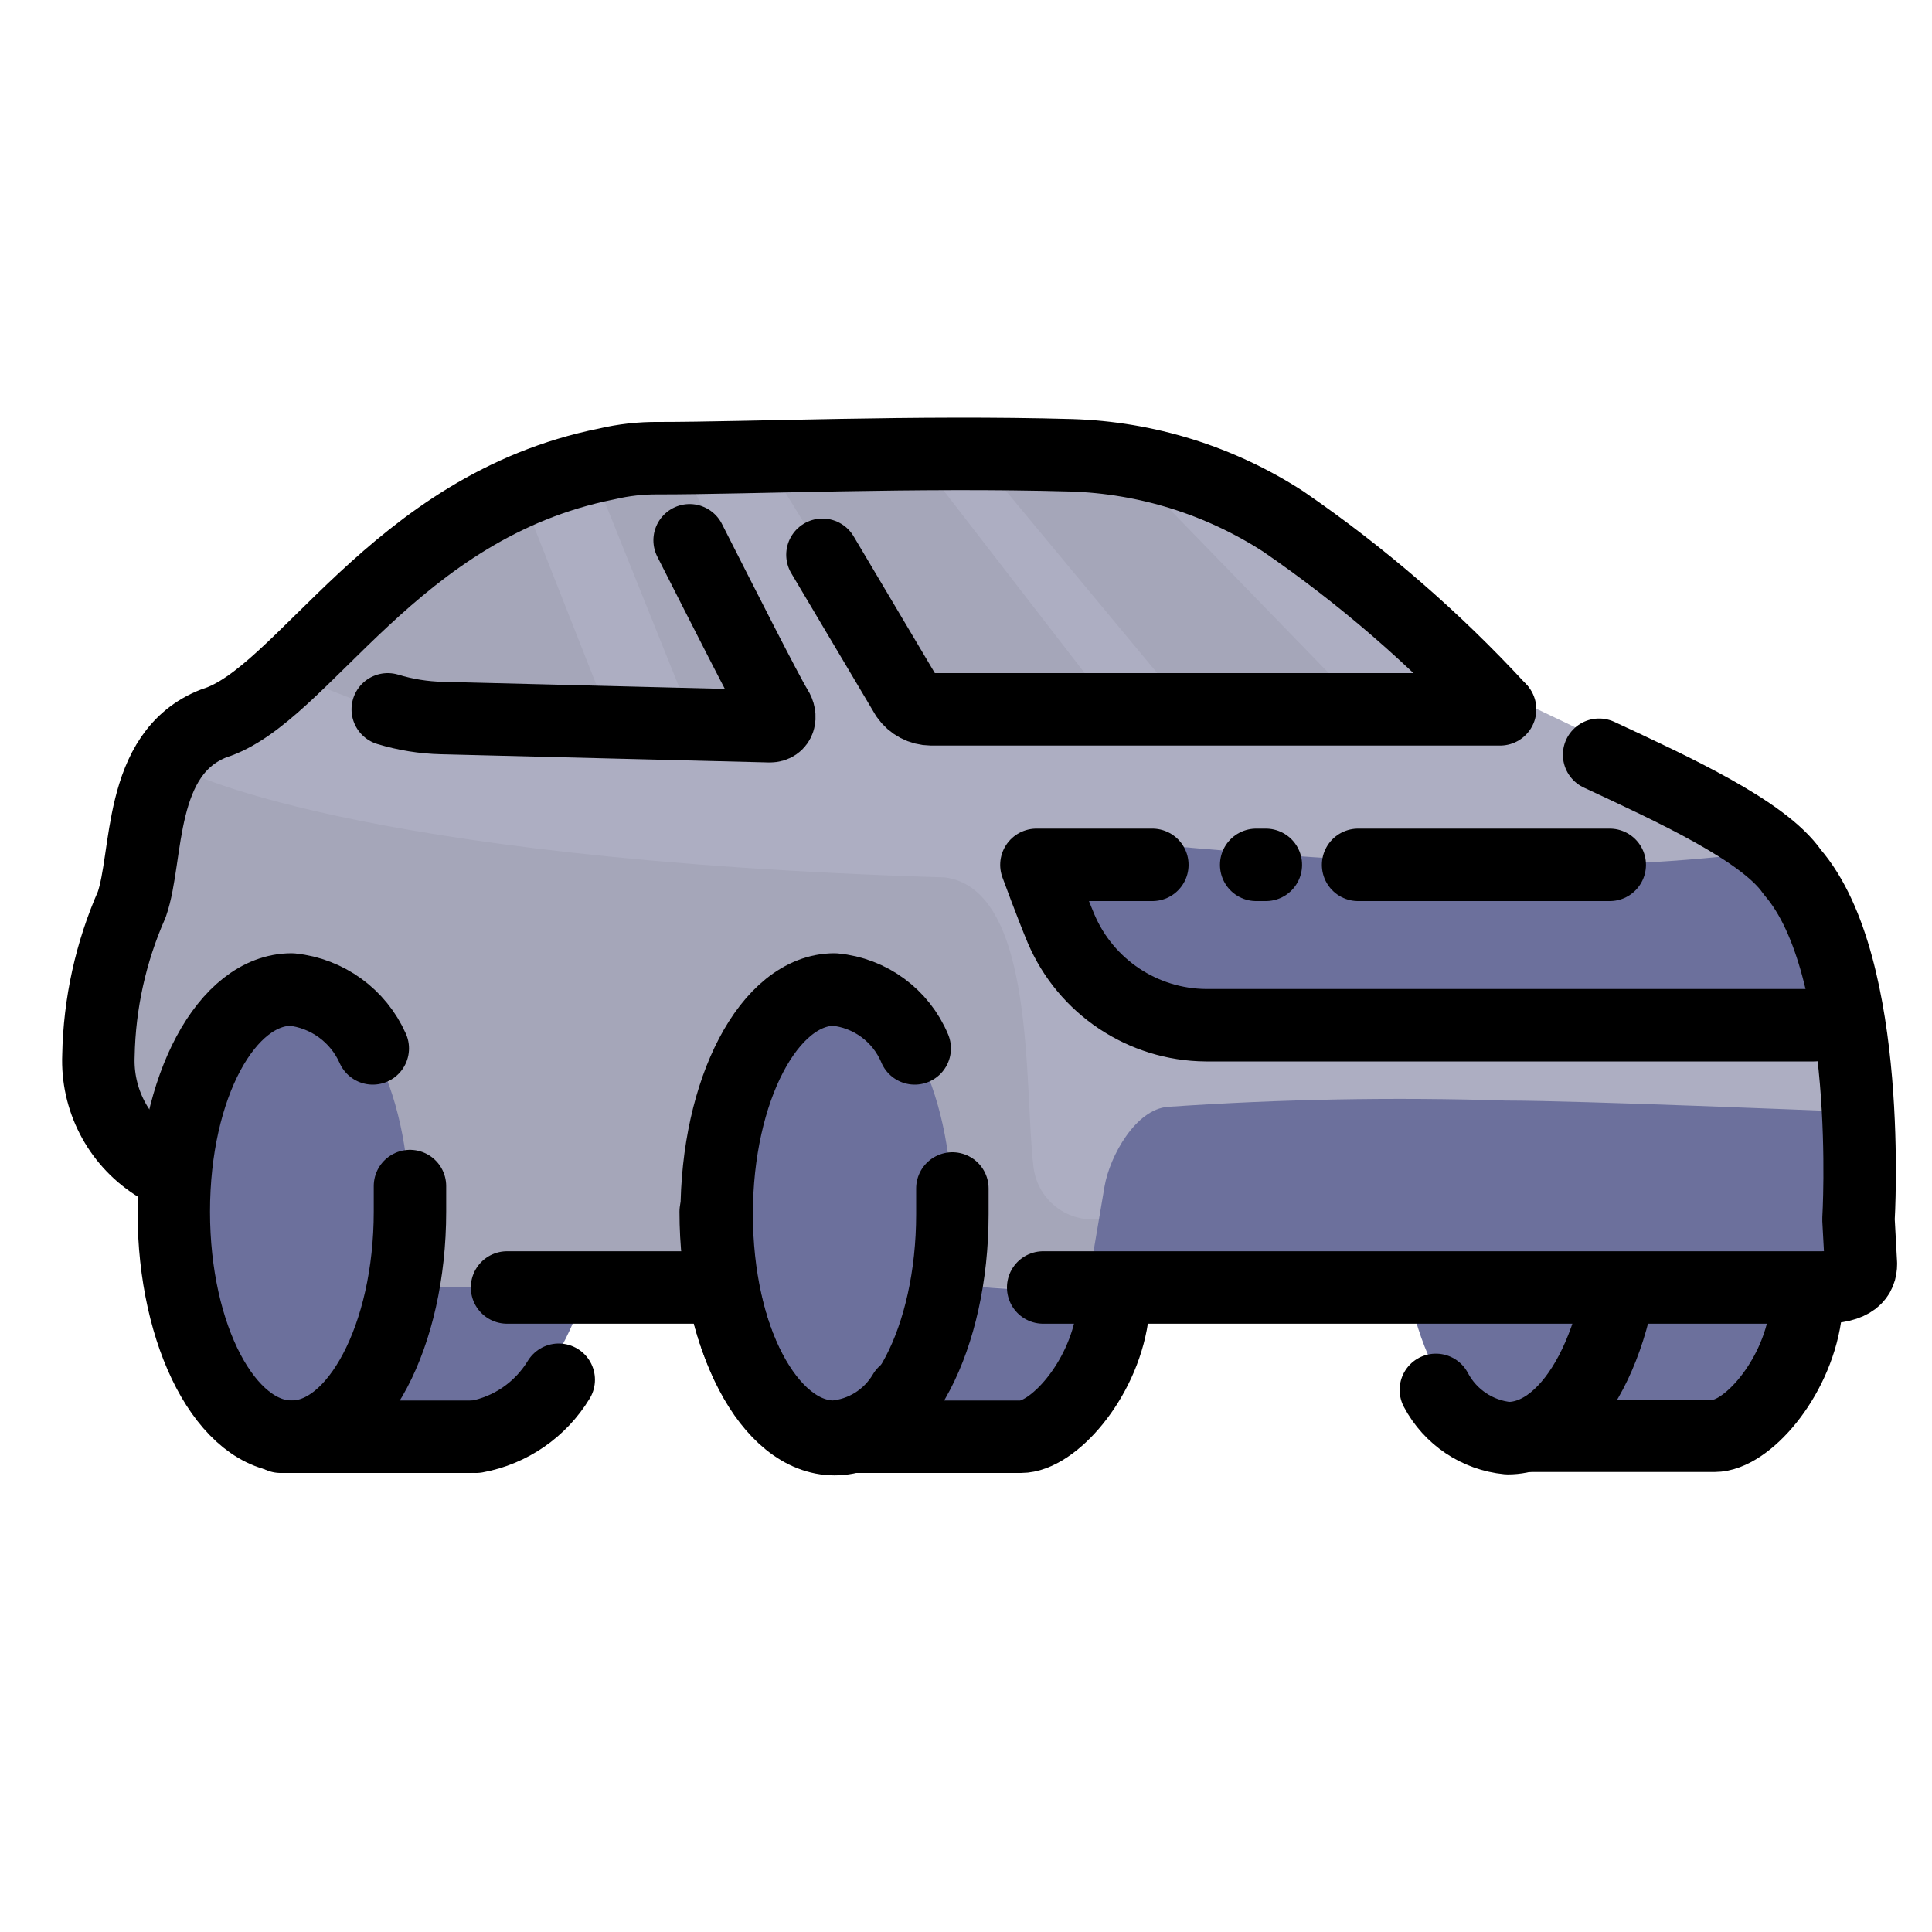 <svg width="40" height="40" viewBox="0 0 40 40" fill="none" xmlns="http://www.w3.org/2000/svg">
<path d="M6.188 25.156C6.225 26.728 6.498 28.286 6.998 29.776H9.238C10.588 29.776 12.328 27.696 12.328 25.126C12.328 22.556 10.588 20.486 9.278 20.486H7.108C6.537 21.979 6.226 23.559 6.188 25.156H6.188Z" fill="#6C709C"/>
<path d="M9.858 29.746C10.57 29.615 11.192 29.185 11.568 28.566" stroke="black" stroke-width="1.5" stroke-linecap="round" stroke-linejoin="round"/>
<path d="M31.178 25.346C31.216 26.921 31.489 28.482 31.988 29.976H34.228C35.578 29.976 36.988 27.886 36.988 25.316C36.988 22.746 35.578 19.316 34.228 19.316H32.098C31.597 21.292 31.288 23.311 31.178 25.346Z" fill="#6C709C"/>
<path d="M35.668 25.086C35.668 21.206 35.458 20.436 34.108 20.436H31.668C31.104 21.927 30.796 23.503 30.758 25.096C30.795 26.671 31.065 28.231 31.558 29.726H35.498C36.148 29.726 37.178 28.586 37.378 27.246" stroke="black" stroke-width="1.5" stroke-linecap="round" stroke-linejoin="round"/>
<path d="M29.008 25.086C29.008 27.656 30.098 29.746 31.448 29.746C32.798 29.746 33.888 27.656 33.888 25.086C33.888 22.516 32.798 19.086 31.448 19.086C30.098 19.086 29.008 22.486 29.008 25.086Z" fill="#6C709C"/>
<path d="M29.728 28.776C30.025 29.339 30.585 29.715 31.218 29.776C32.558 29.776 33.658 27.686 33.658 25.116C33.658 22.546 32.558 19.116 31.218 19.116C29.878 19.116 28.768 22.586 28.768 25.116V25.226" stroke="black" stroke-width="1.5" stroke-linecap="round" stroke-linejoin="round"/>
<path d="M32.278 24.356C32.278 25.046 32.548 26.076 32.868 26.076C33.188 26.076 33.458 25.516 33.458 24.826C33.458 24.136 33.198 23.096 32.868 23.096C32.538 23.096 32.278 23.656 32.278 24.356Z" fill="#6C709C"/>
<path fill-rule="evenodd" clip-rule="evenodd" d="M32.278 24.356C32.278 25.046 32.548 26.076 32.868 26.076C33.188 26.076 33.458 25.516 33.458 24.826C33.458 24.136 33.198 23.096 32.868 23.096C32.538 23.096 32.278 23.656 32.278 24.356Z" stroke="black" stroke-width="1.5" stroke-linecap="round" stroke-linejoin="round"/>
<path d="M17.368 25.086C17.405 26.658 17.678 28.216 18.178 29.706H20.418C21.768 29.706 23.328 27.556 23.328 24.986C23.328 21.106 21.768 20.396 20.418 20.396H18.278C17.708 21.896 17.4 23.482 17.368 25.086H17.368Z" fill="#6C709C"/>
<path d="M23.028 27.266C22.828 28.606 21.788 29.746 21.138 29.746H17.278" stroke="black" stroke-width="1.5" stroke-linecap="round" stroke-linejoin="round"/>
<path d="M20.418 26.656H7.078L5.078 26.486C3.915 26.403 3.59 25.506 3 24.5C3 24.5 1.918 20.276 3.278 18.486C3.718 16.576 3.968 15.266 4.798 15.006C6.798 14.396 8.798 9.276 14.858 9.076C24.638 8.866 25.5 9.5 25.5 9.5L30.898 14.316C30.898 14.316 36.208 16.676 36.758 17.516C37.308 18.356 37.838 19.086 37.838 19.086L38.598 26.686H20.858" fill="#ADAEC2"/>
<path d="M14.098 10.246L17.418 15.396C18.926 15.812 20.395 16.357 21.808 17.026C32.618 17.536 30.578 17.536 30.578 17.536C30.578 17.536 37.238 17.536 36.638 17.096C36.038 16.656 30.588 14.096 30.588 14.096C30.588 14.096 26.718 9.436 24.768 9.266C22.818 9.096 14.768 9.046 13.088 9.206C12.338 9.256 14.368 10.336 14.098 10.246Z" fill="#ADAEC2"/>
<path opacity="0.05" d="M38.468 25.246H22.628C22.003 25.251 21.474 24.787 21.398 24.166C21.198 22.576 21.468 18.426 19.568 18.166C7.108 17.786 3.728 15.906 3.728 15.906C3.728 15.906 3.528 16.986 2.938 17.336C2.348 17.686 1.279 26.838 5.188 26.056C7.838 25.526 7.738 26.656 7.738 26.656H38.568L38.468 25.246Z" fill="black"/>
<path d="M16.428 15.356H17.428C17.428 15.356 14.818 10.506 13.858 10.156C12.898 9.806 13.218 9.816 11.098 10.776C9.378 11.556 8.538 13.376 8.028 13.876C7.977 13.92 7.947 13.984 7.947 14.051C7.947 14.119 7.977 14.183 8.028 14.226C8.488 14.626 13.958 15.146 13.958 15.146" fill="#ADAEC2"/>
<path opacity="0.05" d="M14.048 9.486L16.698 14.936L14.378 15.016L12.278 9.786C12.801 9.445 13.442 9.336 14.048 9.486Z" fill="black"/>
<path opacity="0.05" d="M10.868 10.426L12.658 14.966L8.778 15.046L6.208 14.046C6.208 14.046 10.048 10.066 10.868 10.426Z" fill="black"/>
<path d="M36.618 17.626C34.814 17.854 32.996 17.948 31.178 17.906C27.378 17.906 21.298 17.226 21.298 17.226C21.298 17.226 20.728 19.886 22.408 20.546C24.088 21.206 32.308 21.456 37.748 21.156" fill="#6C709C"/>
<path d="M30.868 14.286H17.918L15.028 9.706L23.668 9.656C26.151 9.639 28.482 10.847 29.898 12.886L30.868 14.286Z" fill="#ADAEC2"/>
<path opacity="0.05" d="M15.638 9.186L18.648 9.006L22.798 14.376L18.768 14.276L15.638 9.186Z" fill="black"/>
<ellipse cx="17.268" cy="25.086" rx="2.44" ry="4.65" fill="#6C709C"/>
<path d="M14.818 25.086C14.818 27.656 15.918 29.746 17.268 29.746C17.871 29.697 18.411 29.357 18.718 28.836" stroke="black" stroke-width="1.5" stroke-linecap="round" stroke-linejoin="round"/>
<ellipse cx="6.038" cy="25.086" rx="2.44" ry="4.65" fill="#6C709C"/>
<ellipse cx="17.208" cy="25.076" rx="0.92" ry="2.42" fill="#6C709C"/>
<ellipse cx="5.968" cy="25.036" rx="0.92" ry="2.42" fill="#6C709C"/>
<path d="M7.718 21.706C7.417 21.028 6.776 20.562 6.038 20.486C4.698 20.486 3.598 22.486 3.598 25.086C3.598 27.686 4.698 29.746 6.038 29.746C7.378 29.746 8.488 27.656 8.488 25.086C8.488 24.906 8.488 24.726 8.488 24.556" stroke="black" stroke-width="1.5" stroke-linecap="round" stroke-linejoin="round"/>
<path d="M18.938 21.706C18.653 21.024 18.014 20.555 17.278 20.486C15.928 20.486 14.838 22.566 14.838 25.136C14.838 27.706 15.928 29.796 17.278 29.796C18.628 29.796 19.718 27.706 19.718 25.136C19.718 24.956 19.718 24.776 19.718 24.606" stroke="black" stroke-width="1.5" stroke-linecap="round" stroke-linejoin="round"/>
<path d="M38.368 26.366H22.708C22.67 26.367 22.634 26.351 22.61 26.321C22.587 26.292 22.579 26.253 22.588 26.216L22.868 24.566C22.978 23.926 23.518 22.966 24.178 22.916C26.508 22.756 28.844 22.712 31.178 22.786C32.688 22.786 37.988 23.006 37.988 23.006" fill="#6C709C"/>
<path d="M31.058 14.686H19.278C19.074 14.684 18.884 14.584 18.768 14.416L17.028 11.486" stroke="black" stroke-width="1.5" stroke-linecap="round" stroke-linejoin="round"/>
<path d="M14.278 11.186C14.948 12.506 15.858 14.306 16.078 14.666C16.188 14.836 16.138 15.036 15.938 15.036L9.148 14.866C8.768 14.857 8.392 14.796 8.028 14.686" stroke="black" stroke-width="1.5" stroke-linecap="round" stroke-linejoin="round"/>
<path d="M33.108 15.626C34.608 16.326 36.518 17.196 37.108 18.056C38.798 20.006 38.478 25.246 38.478 25.246L38.528 26.166C38.528 26.416 38.388 26.656 37.708 26.656H21.598" stroke="black" stroke-width="1.5" stroke-linecap="round" stroke-linejoin="round"/>
<path d="M3.438 24.256L3.198 24.106C2.442 23.613 2.001 22.758 2.038 21.856C2.058 20.777 2.293 19.713 2.728 18.726C3.078 17.726 2.838 15.596 4.428 14.976C6.278 14.406 8.148 10.486 12.558 9.606C12.912 9.522 13.274 9.482 13.638 9.486C15.518 9.486 18.988 9.336 22.178 9.426C23.739 9.474 25.257 9.948 26.568 10.796C28.198 11.915 29.698 13.213 31.038 14.666" stroke="black" stroke-width="1.5" stroke-linecap="round" stroke-linejoin="round"/>
<path d="M14.698 26.656H10.498" stroke="black" stroke-width="1.5" stroke-linecap="round" stroke-linejoin="round"/>
<path d="M23.858 17.906H21.458C21.458 17.906 21.778 18.776 21.968 19.226C22.481 20.43 23.659 21.216 24.968 21.226H37.558" stroke="black" stroke-width="1.5" stroke-linecap="round" stroke-linejoin="round"/>
<path d="M26.208 17.906H26.008" stroke="black" stroke-width="1.5" stroke-linecap="round" stroke-linejoin="round"/>
<path d="M33.328 17.906H28.118" stroke="black" stroke-width="1.5" stroke-linecap="round" stroke-linejoin="round"/>
<path opacity="0.05" d="M22.898 9.186L28.248 14.696L24.508 14.596L20.098 9.286L22.898 9.186Z" fill="black"/>
<path d="M9.738 29.746H5.808" stroke="black" stroke-width="1.5" stroke-linecap="round" stroke-linejoin="round"/>
</svg>
